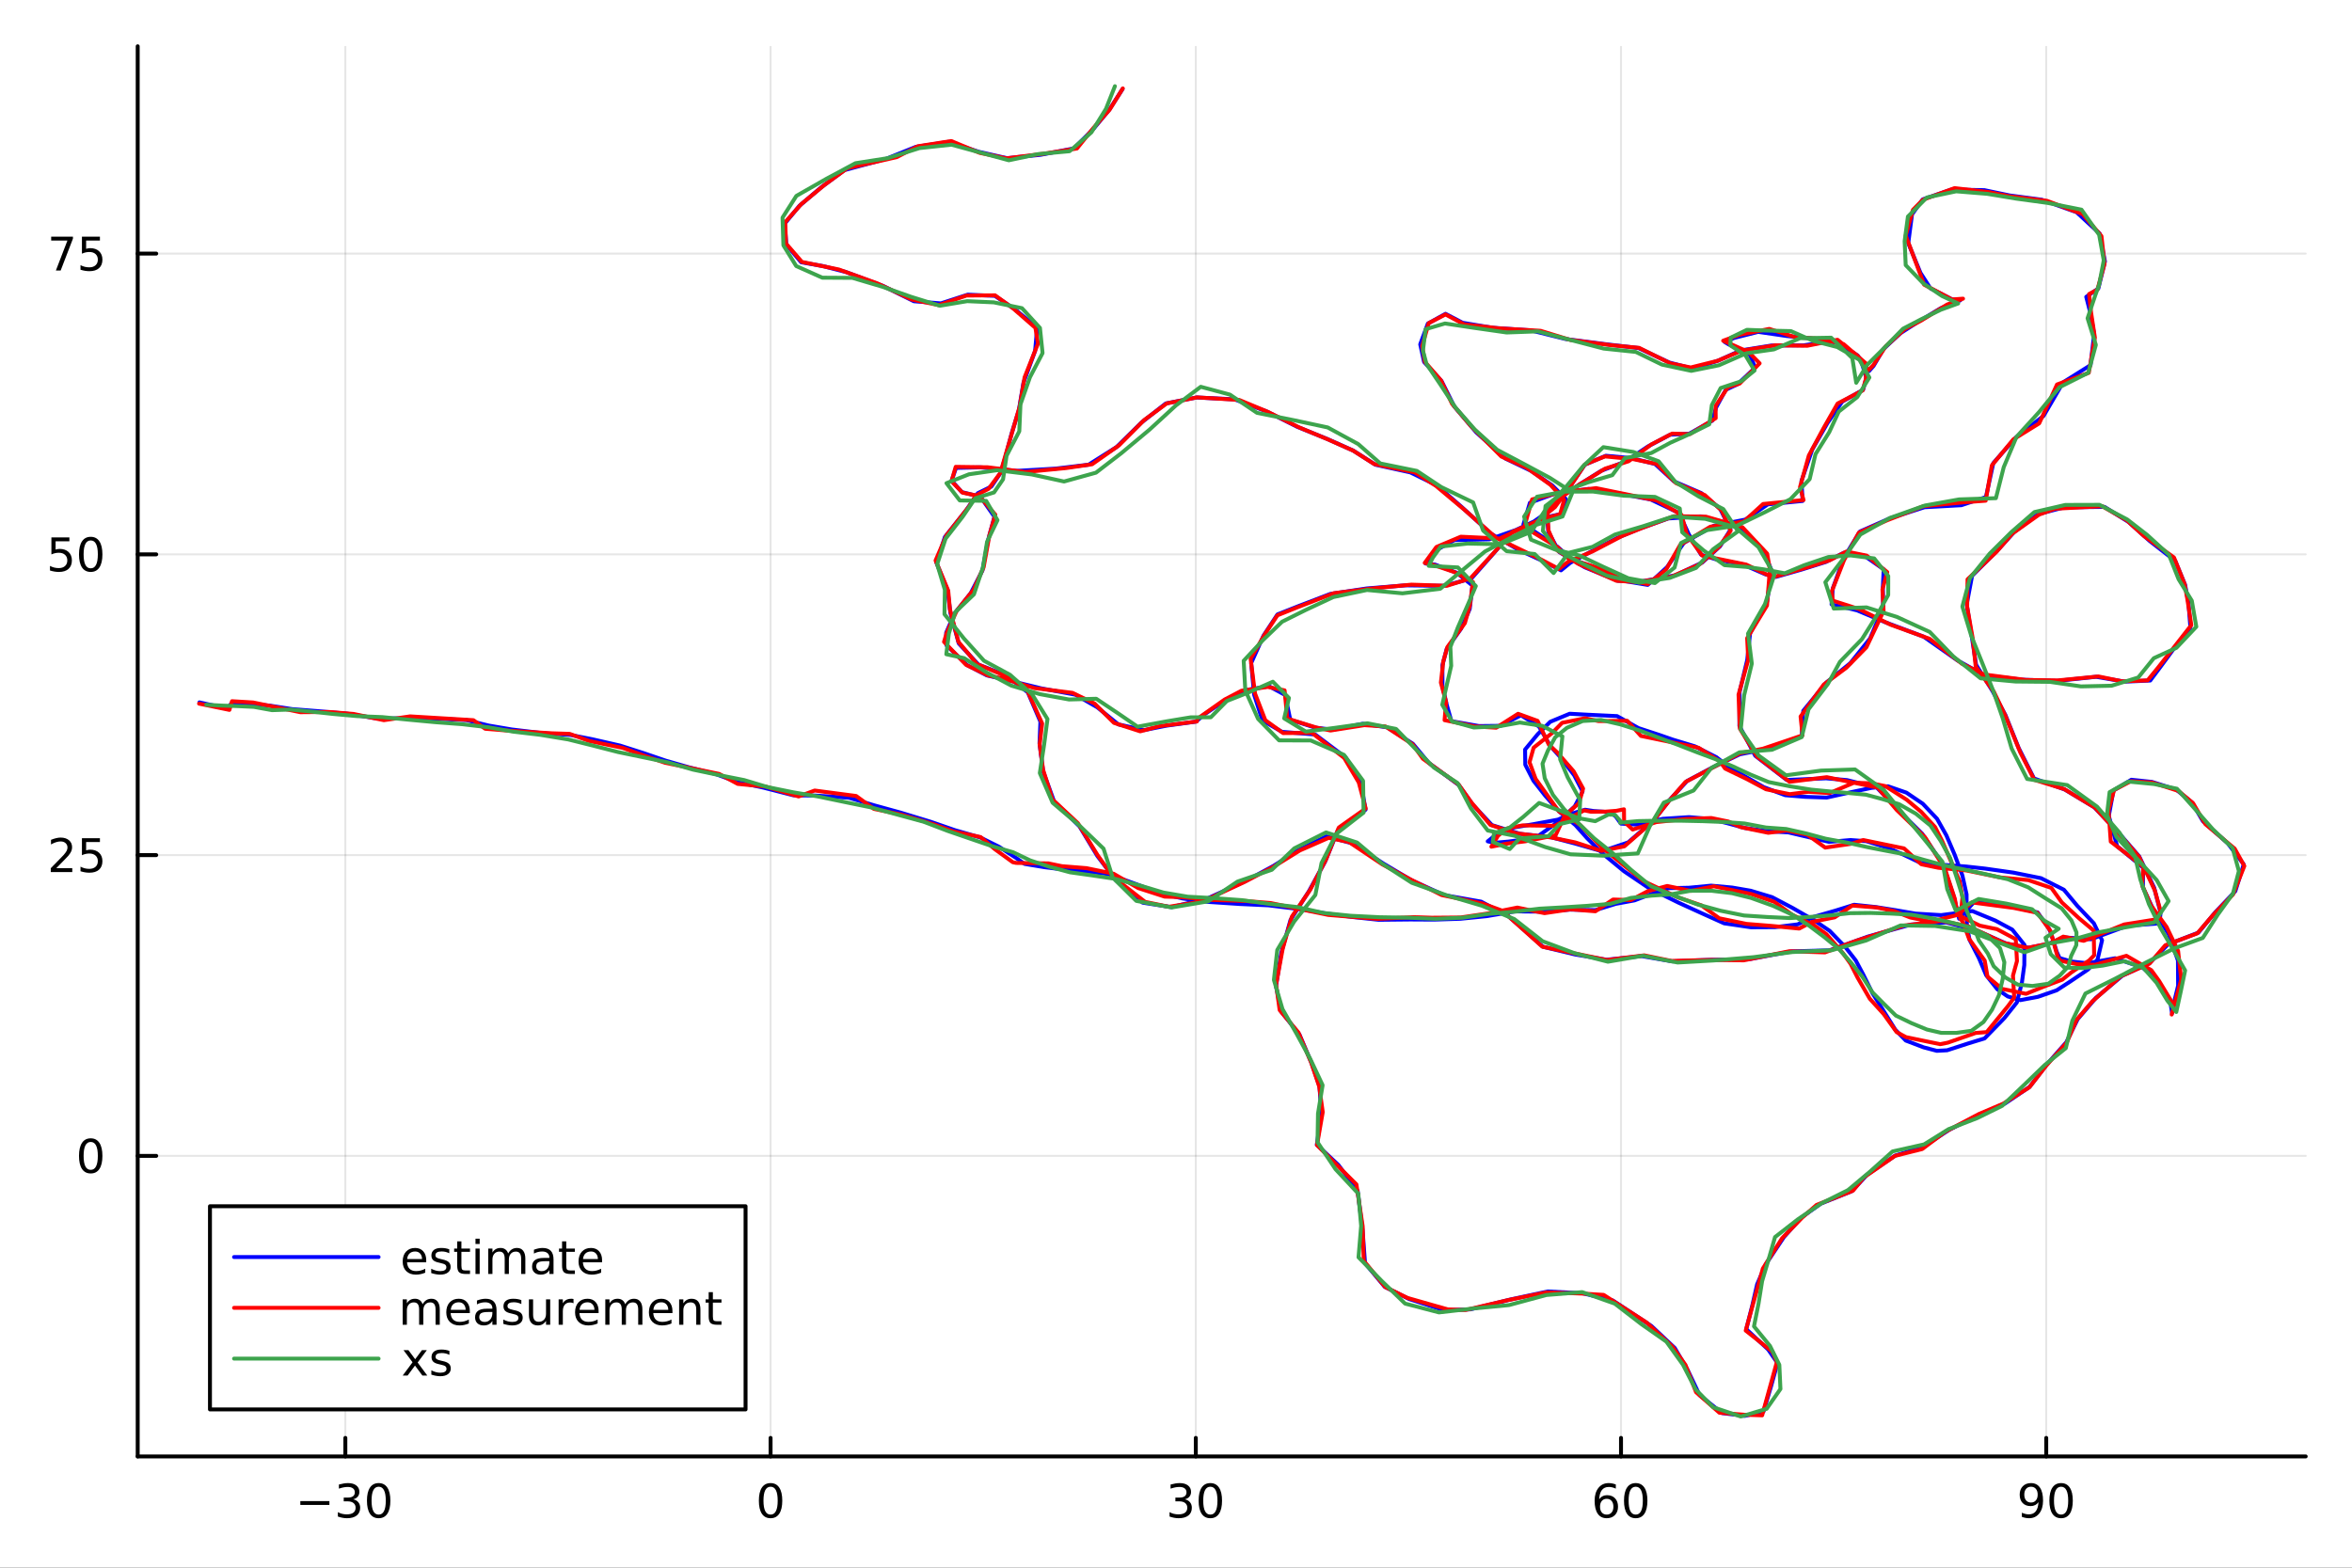 <?xml version="1.0" encoding="utf-8"?>
<svg xmlns="http://www.w3.org/2000/svg" xmlns:xlink="http://www.w3.org/1999/xlink" width="600" height="400" viewBox="0 0 2400 1600">
<rect x="0" y="0" width="2400" height="1600" fill="#333333" stroke="none"/>
<defs>
  <clipPath id="clip580">
    <rect x="0" y="0" width="2400" height="1600"/>
  </clipPath>
</defs>
<path clip-path="url(#clip580)" d="M0 1600 L2400 1600 L2400 0 L0 0  Z" fill="#ffffff" fill-rule="evenodd" fill-opacity="1"/>
<defs>
  <clipPath id="clip581">
    <rect x="480" y="0" width="1681" height="1600"/>
  </clipPath>
</defs>
<path clip-path="url(#clip580)" d="M140.51 1486.45 L2352.76 1486.45 L2352.76 47.244 L140.51 47.244  Z" fill="#ffffff" fill-rule="evenodd" fill-opacity="1"/>
<defs>
  <clipPath id="clip582">
    <rect x="140" y="47" width="2213" height="1440"/>
  </clipPath>
</defs>
<polyline clip-path="url(#clip582)" style="stroke:#000000; stroke-linecap:round; stroke-linejoin:round; stroke-width:2; stroke-opacity:0.1; fill:none" points="352.398,1486.45 352.398,47.244 "/>
<polyline clip-path="url(#clip582)" style="stroke:#000000; stroke-linecap:round; stroke-linejoin:round; stroke-width:2; stroke-opacity:0.1; fill:none" points="786.3,1486.45 786.3,47.244 "/>
<polyline clip-path="url(#clip582)" style="stroke:#000000; stroke-linecap:round; stroke-linejoin:round; stroke-width:2; stroke-opacity:0.1; fill:none" points="1220.2,1486.45 1220.2,47.244 "/>
<polyline clip-path="url(#clip582)" style="stroke:#000000; stroke-linecap:round; stroke-linejoin:round; stroke-width:2; stroke-opacity:0.1; fill:none" points="1654.1,1486.45 1654.1,47.244 "/>
<polyline clip-path="url(#clip582)" style="stroke:#000000; stroke-linecap:round; stroke-linejoin:round; stroke-width:2; stroke-opacity:0.1; fill:none" points="2088,1486.45 2088,47.244 "/>
<polyline clip-path="url(#clip582)" style="stroke:#000000; stroke-linecap:round; stroke-linejoin:round; stroke-width:2; stroke-opacity:0.1; fill:none" points="140.51,1179.7 2352.76,1179.7 "/>
<polyline clip-path="url(#clip582)" style="stroke:#000000; stroke-linecap:round; stroke-linejoin:round; stroke-width:2; stroke-opacity:0.1; fill:none" points="140.51,872.741 2352.76,872.741 "/>
<polyline clip-path="url(#clip582)" style="stroke:#000000; stroke-linecap:round; stroke-linejoin:round; stroke-width:2; stroke-opacity:0.1; fill:none" points="140.51,565.782 2352.76,565.782 "/>
<polyline clip-path="url(#clip582)" style="stroke:#000000; stroke-linecap:round; stroke-linejoin:round; stroke-width:2; stroke-opacity:0.1; fill:none" points="140.51,258.822 2352.76,258.822 "/>
<polyline clip-path="url(#clip580)" style="stroke:#000000; stroke-linecap:round; stroke-linejoin:round; stroke-width:4; stroke-opacity:1; fill:none" points="140.51,1486.45 2352.76,1486.45 "/>
<polyline clip-path="url(#clip580)" style="stroke:#000000; stroke-linecap:round; stroke-linejoin:round; stroke-width:4; stroke-opacity:1; fill:none" points="352.398,1486.45 352.398,1467.55 "/>
<polyline clip-path="url(#clip580)" style="stroke:#000000; stroke-linecap:round; stroke-linejoin:round; stroke-width:4; stroke-opacity:1; fill:none" points="786.3,1486.45 786.3,1467.55 "/>
<polyline clip-path="url(#clip580)" style="stroke:#000000; stroke-linecap:round; stroke-linejoin:round; stroke-width:4; stroke-opacity:1; fill:none" points="1220.2,1486.45 1220.2,1467.55 "/>
<polyline clip-path="url(#clip580)" style="stroke:#000000; stroke-linecap:round; stroke-linejoin:round; stroke-width:4; stroke-opacity:1; fill:none" points="1654.1,1486.45 1654.1,1467.55 "/>
<polyline clip-path="url(#clip580)" style="stroke:#000000; stroke-linecap:round; stroke-linejoin:round; stroke-width:4; stroke-opacity:1; fill:none" points="2088,1486.45 2088,1467.55 "/>
<path clip-path="url(#clip580)" d="M306.46 1532.02 L336.136 1532.02 L336.136 1535.95 L306.46 1535.95 L306.46 1532.02 Z" fill="#000000" fill-rule="nonzero" fill-opacity="1" /><path clip-path="url(#clip580)" d="M360.395 1530.21 Q363.752 1530.93 365.627 1533.2 Q367.525 1535.47 367.525 1538.8 Q367.525 1543.92 364.006 1546.72 Q360.488 1549.52 354.007 1549.52 Q351.831 1549.52 349.516 1549.08 Q347.224 1548.66 344.77 1547.81 L344.77 1543.29 Q346.715 1544.43 349.03 1545.01 Q351.345 1545.58 353.868 1545.58 Q358.266 1545.58 360.557 1543.85 Q362.872 1542.11 362.872 1538.8 Q362.872 1535.75 360.719 1534.03 Q358.59 1532.3 354.77 1532.3 L350.743 1532.3 L350.743 1528.45 L354.956 1528.45 Q358.405 1528.45 360.233 1527.09 Q362.062 1525.7 362.062 1523.11 Q362.062 1520.45 360.164 1519.03 Q358.289 1517.6 354.77 1517.6 Q352.849 1517.6 350.65 1518.01 Q348.451 1518.43 345.812 1519.31 L345.812 1515.14 Q348.474 1514.4 350.789 1514.03 Q353.127 1513.66 355.187 1513.66 Q360.511 1513.66 363.613 1516.09 Q366.715 1518.5 366.715 1522.62 Q366.715 1525.49 365.071 1527.48 Q363.428 1529.45 360.395 1530.21 Z" fill="#000000" fill-rule="nonzero" fill-opacity="1" /><path clip-path="url(#clip580)" d="M386.391 1517.37 Q382.78 1517.37 380.951 1520.93 Q379.145 1524.47 379.145 1531.6 Q379.145 1538.71 380.951 1542.27 Q382.78 1545.82 386.391 1545.82 Q390.025 1545.82 391.83 1542.27 Q393.659 1538.71 393.659 1531.6 Q393.659 1524.47 391.83 1520.93 Q390.025 1517.37 386.391 1517.37 M386.391 1513.66 Q392.201 1513.66 395.256 1518.27 Q398.335 1522.85 398.335 1531.6 Q398.335 1540.33 395.256 1544.94 Q392.201 1549.52 386.391 1549.52 Q380.58 1549.52 377.502 1544.94 Q374.446 1540.33 374.446 1531.6 Q374.446 1522.85 377.502 1518.27 Q380.58 1513.66 386.391 1513.66 Z" fill="#000000" fill-rule="nonzero" fill-opacity="1" /><path clip-path="url(#clip580)" d="M786.3 1517.37 Q782.688 1517.37 780.86 1520.93 Q779.054 1524.47 779.054 1531.6 Q779.054 1538.71 780.86 1542.27 Q782.688 1545.82 786.3 1545.82 Q789.934 1545.82 791.739 1542.27 Q793.568 1538.71 793.568 1531.6 Q793.568 1524.47 791.739 1520.93 Q789.934 1517.37 786.3 1517.37 M786.3 1513.66 Q792.11 1513.66 795.165 1518.27 Q798.244 1522.85 798.244 1531.6 Q798.244 1540.33 795.165 1544.94 Q792.11 1549.52 786.3 1549.52 Q780.489 1549.52 777.411 1544.94 Q774.355 1540.33 774.355 1531.6 Q774.355 1522.85 777.411 1518.27 Q780.489 1513.66 786.3 1513.66 Z" fill="#000000" fill-rule="nonzero" fill-opacity="1" /><path clip-path="url(#clip580)" d="M1209.04 1530.21 Q1212.4 1530.93 1214.28 1533.2 Q1216.17 1535.47 1216.17 1538.8 Q1216.17 1543.92 1212.66 1546.72 Q1209.14 1549.52 1202.66 1549.52 Q1200.48 1549.52 1198.16 1549.08 Q1195.87 1548.66 1193.42 1547.81 L1193.42 1543.29 Q1195.36 1544.43 1197.68 1545.01 Q1199.99 1545.58 1202.52 1545.58 Q1206.91 1545.58 1209.21 1543.85 Q1211.52 1542.11 1211.52 1538.8 Q1211.52 1535.75 1209.37 1534.03 Q1207.24 1532.3 1203.42 1532.3 L1199.39 1532.3 L1199.39 1528.45 L1203.6 1528.45 Q1207.05 1528.45 1208.88 1527.09 Q1210.71 1525.7 1210.71 1523.11 Q1210.71 1520.45 1208.81 1519.03 Q1206.94 1517.6 1203.42 1517.6 Q1201.5 1517.6 1199.3 1518.01 Q1197.1 1518.43 1194.46 1519.31 L1194.46 1515.14 Q1197.12 1514.4 1199.44 1514.03 Q1201.78 1513.66 1203.84 1513.66 Q1209.16 1513.66 1212.26 1516.09 Q1215.36 1518.5 1215.36 1522.62 Q1215.36 1525.49 1213.72 1527.48 Q1212.08 1529.45 1209.04 1530.21 Z" fill="#000000" fill-rule="nonzero" fill-opacity="1" /><path clip-path="url(#clip580)" d="M1235.04 1517.37 Q1231.43 1517.37 1229.6 1520.93 Q1227.79 1524.47 1227.79 1531.6 Q1227.79 1538.71 1229.6 1542.27 Q1231.43 1545.82 1235.04 1545.82 Q1238.67 1545.82 1240.48 1542.27 Q1242.31 1538.71 1242.31 1531.6 Q1242.31 1524.47 1240.48 1520.93 Q1238.67 1517.37 1235.04 1517.37 M1235.04 1513.66 Q1240.85 1513.66 1243.9 1518.27 Q1246.98 1522.85 1246.98 1531.6 Q1246.98 1540.33 1243.9 1544.94 Q1240.85 1549.52 1235.04 1549.52 Q1229.23 1549.52 1226.15 1544.94 Q1223.09 1540.33 1223.09 1531.6 Q1223.09 1522.85 1226.15 1518.27 Q1229.23 1513.66 1235.04 1513.66 Z" fill="#000000" fill-rule="nonzero" fill-opacity="1" /><path clip-path="url(#clip580)" d="M1639.51 1529.7 Q1636.36 1529.7 1634.51 1531.86 Q1632.68 1534.01 1632.68 1537.76 Q1632.68 1541.49 1634.51 1543.66 Q1636.36 1545.82 1639.51 1545.82 Q1642.66 1545.82 1644.49 1543.66 Q1646.34 1541.49 1646.34 1537.76 Q1646.34 1534.01 1644.49 1531.86 Q1642.66 1529.7 1639.51 1529.7 M1648.79 1515.05 L1648.79 1519.31 Q1647.03 1518.48 1645.23 1518.04 Q1643.44 1517.6 1641.68 1517.6 Q1637.05 1517.6 1634.6 1520.72 Q1632.17 1523.85 1631.82 1530.17 Q1633.19 1528.15 1635.25 1527.09 Q1637.31 1526 1639.79 1526 Q1644.99 1526 1648 1529.17 Q1651.04 1532.32 1651.04 1537.76 Q1651.04 1543.08 1647.89 1546.3 Q1644.74 1549.52 1639.51 1549.52 Q1633.51 1549.52 1630.34 1544.94 Q1627.17 1540.33 1627.17 1531.6 Q1627.17 1523.41 1631.06 1518.55 Q1634.95 1513.66 1641.5 1513.66 Q1643.26 1513.66 1645.04 1514.01 Q1646.85 1514.36 1648.79 1515.05 Z" fill="#000000" fill-rule="nonzero" fill-opacity="1" /><path clip-path="url(#clip580)" d="M1669.09 1517.37 Q1665.48 1517.37 1663.65 1520.93 Q1661.85 1524.47 1661.85 1531.6 Q1661.85 1538.71 1663.65 1542.27 Q1665.48 1545.82 1669.09 1545.82 Q1672.73 1545.82 1674.53 1542.27 Q1676.36 1538.71 1676.36 1531.6 Q1676.36 1524.47 1674.53 1520.93 Q1672.73 1517.37 1669.09 1517.37 M1669.09 1513.66 Q1674.9 1513.66 1677.96 1518.27 Q1681.04 1522.85 1681.04 1531.6 Q1681.04 1540.33 1677.96 1544.94 Q1674.9 1549.52 1669.09 1549.52 Q1663.28 1549.52 1660.2 1544.94 Q1657.15 1540.33 1657.15 1531.6 Q1657.15 1522.85 1660.2 1518.27 Q1663.28 1513.66 1669.09 1513.66 Z" fill="#000000" fill-rule="nonzero" fill-opacity="1" /><path clip-path="url(#clip580)" d="M2063.13 1548.13 L2063.13 1543.87 Q2064.89 1544.7 2066.7 1545.14 Q2068.5 1545.58 2070.24 1545.58 Q2074.87 1545.58 2077.3 1542.48 Q2079.75 1539.36 2080.1 1533.01 Q2078.76 1535.01 2076.7 1536.07 Q2074.64 1537.13 2072.14 1537.13 Q2066.95 1537.13 2063.92 1534.01 Q2060.91 1530.86 2060.91 1525.42 Q2060.91 1520.1 2064.06 1516.88 Q2067.21 1513.66 2072.44 1513.66 Q2078.43 1513.66 2081.58 1518.27 Q2084.75 1522.85 2084.75 1531.6 Q2084.75 1539.77 2080.86 1544.66 Q2077 1549.52 2070.45 1549.52 Q2068.69 1549.52 2066.88 1549.17 Q2065.08 1548.82 2063.13 1548.13 M2072.44 1533.48 Q2075.59 1533.48 2077.41 1531.32 Q2079.27 1529.17 2079.27 1525.42 Q2079.27 1521.7 2077.41 1519.54 Q2075.59 1517.37 2072.44 1517.37 Q2069.29 1517.37 2067.44 1519.54 Q2065.61 1521.7 2065.61 1525.42 Q2065.61 1529.17 2067.44 1531.32 Q2069.29 1533.48 2072.44 1533.48 Z" fill="#000000" fill-rule="nonzero" fill-opacity="1" /><path clip-path="url(#clip580)" d="M2103.16 1517.37 Q2099.54 1517.37 2097.72 1520.93 Q2095.91 1524.47 2095.91 1531.6 Q2095.91 1538.71 2097.72 1542.27 Q2099.54 1545.82 2103.16 1545.82 Q2106.79 1545.82 2108.59 1542.27 Q2110.42 1538.71 2110.42 1531.6 Q2110.42 1524.47 2108.59 1520.93 Q2106.79 1517.37 2103.16 1517.37 M2103.16 1513.66 Q2108.97 1513.66 2112.02 1518.27 Q2115.1 1522.85 2115.1 1531.6 Q2115.1 1540.33 2112.02 1544.94 Q2108.97 1549.52 2103.16 1549.52 Q2097.35 1549.52 2094.27 1544.94 Q2091.21 1540.33 2091.21 1531.6 Q2091.21 1522.85 2094.27 1518.27 Q2097.35 1513.66 2103.16 1513.66 Z" fill="#000000" fill-rule="nonzero" fill-opacity="1" /><polyline clip-path="url(#clip580)" style="stroke:#000000; stroke-linecap:round; stroke-linejoin:round; stroke-width:4; stroke-opacity:1; fill:none" points="140.51,1486.45 140.51,47.244 "/>
<polyline clip-path="url(#clip580)" style="stroke:#000000; stroke-linecap:round; stroke-linejoin:round; stroke-width:4; stroke-opacity:1; fill:none" points="140.51,1179.7 159.408,1179.7 "/>
<polyline clip-path="url(#clip580)" style="stroke:#000000; stroke-linecap:round; stroke-linejoin:round; stroke-width:4; stroke-opacity:1; fill:none" points="140.51,872.741 159.408,872.741 "/>
<polyline clip-path="url(#clip580)" style="stroke:#000000; stroke-linecap:round; stroke-linejoin:round; stroke-width:4; stroke-opacity:1; fill:none" points="140.51,565.782 159.408,565.782 "/>
<polyline clip-path="url(#clip580)" style="stroke:#000000; stroke-linecap:round; stroke-linejoin:round; stroke-width:4; stroke-opacity:1; fill:none" points="140.51,258.822 159.408,258.822 "/>
<path clip-path="url(#clip580)" d="M92.566 1165.5 Q88.955 1165.5 87.126 1169.06 Q85.321 1172.61 85.321 1179.74 Q85.321 1186.84 87.126 1190.41 Q88.955 1193.95 92.566 1193.95 Q96.2 1193.95 98.006 1190.41 Q99.835 1186.84 99.835 1179.74 Q99.835 1172.61 98.006 1169.06 Q96.2 1165.5 92.566 1165.5 M92.566 1161.8 Q98.376 1161.8 101.432 1166.4 Q104.51 1170.99 104.51 1179.74 Q104.51 1188.46 101.432 1193.07 Q98.376 1197.65 92.566 1197.65 Q86.756 1197.65 83.677 1193.07 Q80.622 1188.46 80.622 1179.74 Q80.622 1170.99 83.677 1166.4 Q86.756 1161.8 92.566 1161.8 Z" fill="#000000" fill-rule="nonzero" fill-opacity="1" /><path clip-path="url(#clip580)" d="M57.427 886.086 L73.747 886.086 L73.747 890.021 L51.802 890.021 L51.802 886.086 Q54.464 883.332 59.048 878.702 Q63.654 874.049 64.835 872.707 Q67.08 870.183 67.96 868.447 Q68.862 866.688 68.862 864.998 Q68.862 862.244 66.918 860.508 Q64.997 858.771 61.895 858.771 Q59.696 858.771 57.242 859.535 Q54.812 860.299 52.034 861.85 L52.034 857.128 Q54.858 855.994 57.312 855.415 Q59.765 854.836 61.802 854.836 Q67.173 854.836 70.367 857.521 Q73.561 860.207 73.561 864.697 Q73.561 866.827 72.751 868.748 Q71.964 870.646 69.858 873.239 Q69.279 873.91 66.177 877.128 Q63.075 880.322 57.427 886.086 Z" fill="#000000" fill-rule="nonzero" fill-opacity="1" /><path clip-path="url(#clip580)" d="M83.608 855.461 L101.964 855.461 L101.964 859.396 L87.89 859.396 L87.89 867.869 Q88.909 867.521 89.927 867.359 Q90.946 867.174 91.964 867.174 Q97.751 867.174 101.131 870.346 Q104.51 873.517 104.51 878.933 Q104.51 884.512 101.038 887.614 Q97.566 890.693 91.246 890.693 Q89.071 890.693 86.802 890.322 Q84.557 889.952 82.149 889.211 L82.149 884.512 Q84.233 885.646 86.455 886.202 Q88.677 886.757 91.154 886.757 Q95.159 886.757 97.496 884.651 Q99.835 882.545 99.835 878.933 Q99.835 875.322 97.496 873.216 Q95.159 871.109 91.154 871.109 Q89.279 871.109 87.404 871.526 Q85.552 871.943 83.608 872.822 L83.608 855.461 Z" fill="#000000" fill-rule="nonzero" fill-opacity="1" /><path clip-path="url(#clip580)" d="M52.45 548.502 L70.807 548.502 L70.807 552.437 L56.733 552.437 L56.733 560.909 Q57.751 560.562 58.77 560.4 Q59.788 560.215 60.807 560.215 Q66.594 560.215 69.974 563.386 Q73.353 566.557 73.353 571.974 Q73.353 577.553 69.881 580.654 Q66.409 583.733 60.089 583.733 Q57.913 583.733 55.645 583.363 Q53.4 582.992 50.992 582.252 L50.992 577.553 Q53.075 578.687 55.298 579.242 Q57.52 579.798 59.997 579.798 Q64.001 579.798 66.339 577.691 Q68.677 575.585 68.677 571.974 Q68.677 568.363 66.339 566.256 Q64.001 564.15 59.997 564.15 Q58.122 564.15 56.247 564.567 Q54.395 564.983 52.45 565.863 L52.45 548.502 Z" fill="#000000" fill-rule="nonzero" fill-opacity="1" /><path clip-path="url(#clip580)" d="M92.566 551.58 Q88.955 551.58 87.126 555.145 Q85.321 558.687 85.321 565.817 Q85.321 572.923 87.126 576.488 Q88.955 580.029 92.566 580.029 Q96.2 580.029 98.006 576.488 Q99.835 572.923 99.835 565.817 Q99.835 558.687 98.006 555.145 Q96.2 551.58 92.566 551.58 M92.566 547.877 Q98.376 547.877 101.432 552.483 Q104.51 557.067 104.51 565.817 Q104.51 574.543 101.432 579.15 Q98.376 583.733 92.566 583.733 Q86.756 583.733 83.677 579.15 Q80.622 574.543 80.622 565.817 Q80.622 557.067 83.677 552.483 Q86.756 547.877 92.566 547.877 Z" fill="#000000" fill-rule="nonzero" fill-opacity="1" /><path clip-path="url(#clip580)" d="M52.219 241.542 L74.441 241.542 L74.441 243.533 L61.895 276.102 L57.011 276.102 L68.816 245.477 L52.219 245.477 L52.219 241.542 Z" fill="#000000" fill-rule="nonzero" fill-opacity="1" /><path clip-path="url(#clip580)" d="M83.608 241.542 L101.964 241.542 L101.964 245.477 L87.89 245.477 L87.89 253.95 Q88.909 253.602 89.927 253.44 Q90.946 253.255 91.964 253.255 Q97.751 253.255 101.131 256.426 Q104.51 259.598 104.51 265.014 Q104.51 270.593 101.038 273.695 Q97.566 276.774 91.246 276.774 Q89.071 276.774 86.802 276.403 Q84.557 276.033 82.149 275.292 L82.149 270.593 Q84.233 271.727 86.455 272.283 Q88.677 272.838 91.154 272.838 Q95.159 272.838 97.496 270.732 Q99.835 268.625 99.835 265.014 Q99.835 261.403 97.496 259.297 Q95.159 257.19 91.154 257.19 Q89.279 257.19 87.404 257.607 Q85.552 258.024 83.608 258.903 L83.608 241.542 Z" fill="#000000" fill-rule="nonzero" fill-opacity="1" /><polyline clip-path="url(#clip582)" style="stroke:#0000ff; stroke-linecap:round; stroke-linejoin:round; stroke-width:4; stroke-opacity:1; fill:none" points="203.477,716.859 232.088,723.136 235.533,718.643 244.848,718.148 251.702,718.094 275.047,720.159 298.207,723.753 326.127,725.934 354.3,728.406 385.008,733.329 414.424,733.151 439.84,733.264 475.893,734.912 498.714,740.528 522.229,744.518 555.975,748.529 581.923,750.046 604.129,754.428 632.707,760.948 656.324,768.495 679.4,776.361 702.842,783.096 730.143,789.983 753.093,798.342 778.783,803.822 809.681,811.705 831.978,811.949 866.318,814.186 892.166,821.966 918.798,829.302 949.757,838.723 974.424,847.291 1000.35,854.744 1019.51,864.279 1037.57,876.113 1045.48,881.7 1065.97,885.089 1083.26,887.19 1104.93,888.876 1130.84,892.068 1157.55,901.698 1184.72,911.877 1206.94,917.016 1232.83,920.505 1265.14,922.639 1294.37,923.988 1326.71,927.933 1355.14,932.63 1381.42,936.033 1406.83,938.76 1439.01,938.433 1463.2,938.578 1490.15,937.714 1517.08,935.016 1545.77,930.196 1574.1,930.435 1601.77,928.377 1627.97,928.869 1648.69,922.485 1667.96,918.919 1685.11,912.386 1702.91,906.476 1723.61,906.021 1746.05,903.898 1767.54,905.841 1786.39,909.075 1808.24,915.654 1829.01,926.569 1850.92,939.164 1867.04,950.061 1882.99,966.561 1893.65,980.257 1901.26,994.583 1910.58,1013.44 1921.82,1031.37 1933.95,1050.86 1944.68,1062.01 1962.83,1068.92 1976.35,1072.49 1986.86,1071.93 2008.52,1064.89 2025.05,1059.84 2045.26,1039.08 2058.04,1023.08 2063.19,1002.67 2065.61,984.923 2065.76,964.298 2053.35,948.78 2036.11,939.543 2012.56,929.813 1980.75,933.974 1954.62,932.44 1933.51,928.813 1914.31,925.779 1892.01,923.405 1872.73,929.438 1850.68,935.787 1834.33,943.417 1811.31,946.279 1786.76,946.415 1759.33,942.357 1736.03,931.874 1713.02,921.382 1682.68,906.467 1657.19,889.224 1634.71,870.643 1619.49,855.442 1607.61,842.142 1591.11,828.335 1576.82,812.179 1564.72,796.778 1556.4,780.449 1556.2,765.013 1569.18,749.261 1581.85,736.683 1601.71,728.441 1620.2,729.448 1650.13,730.867 1671.93,743.104 1693.52,750.198 1707.07,754.9 1729.35,761.647 1751.49,772.869 1763.42,782.212 1781.3,792.714 1799.84,803.428 1821.67,811.591 1842.08,813.266 1863.94,814.013 1888.66,808.548 1909.67,804.101 1926.45,802.461 1945.31,808.962 1961.97,820.243 1976.54,835.616 1986.08,852.538 1994.57,872.38 2002.43,893.462 2006.71,912.837 2006.78,933.813 2007.11,945.071 2009.71,959.144 2019.32,977.876 2026.7,995.308 2038.11,1009.7 2048.66,1016.95 2061.49,1020.76 2079.48,1017.38 2098.59,1010.75 2112.65,1001.64 2130.52,989.584 2140.31,979.503 2144.96,959.696 2136.57,942.287 2119.73,924.541 2106.02,908.065 2082.71,896.289 2054.53,890.607 2025.44,886.479 2006.36,884.382 1980.6,882.453 1959.56,880.543 1940.78,871.559 1925.71,865.107 1904.37,858.501 1888.34,857.348 1866.38,859.21 1846.06,854.517 1824.9,849.542 1804.88,848.498 1780.38,844.999 1762.39,840.132 1745.13,835.835 1723.48,833.967 1696.75,835.696 1670.8,841.643 1654.02,840.586 1648.58,833.168 1644.33,829.871 1636.91,828.479 1626.13,827.734 1617.44,826.409 1603.93,830.311 1589.71,836.527 1564.75,841.166 1543.43,844.766 1528.61,850.255 1518.1,858.681 1524.7,860.175 1539.02,858.944 1566.83,855.208 1589.84,838.833 1606.88,823.002 1614.86,807.767 1606.38,791.324 1592.11,772.672 1582.1,761.573 1570.43,741.533 1552.01,730.016 1531.14,740.8 1509.14,741.029 1481.02,736.018 1476.24,719.204 1471.91,700.371 1471.85,678.986 1476.18,662.426 1490.91,641.621 1499.71,621.545 1502.53,597.607 1486.34,584.531 1464.35,576.231 1454.71,575.142 1464.06,562.344 1484.08,551.221 1519.69,550.435 1558.69,536.785 1584,519.158 1602.84,495.365 1617.13,474.264 1638.57,465.149 1665.11,467.624 1688.83,473.562 1708,491.205 1735.91,503.206 1755.14,519.124 1765.85,540.507 1755.1,557.644 1736.98,574.135 1709.65,587.131 1676.17,593.205 1650.83,592.711 1617.06,578.961 1591.04,563.409 1579.89,542.474 1578.3,519.979 1596.79,504.626 1611.14,494.796 1634.09,480.43 1658.61,471.058 1681.43,455.73 1704.28,443.648 1723.55,442.738 1747.22,429.371 1751.21,415.758 1760.97,397.845 1773.09,392.106 1791.03,375.196 1785.46,361.98 1763.52,351.229 1759.87,349.022 1769.63,344.852 1794.07,338.715 1823.14,342.93 1848.41,345.448 1875.86,350.027 1898.93,367.793 1904.45,385.63 1901.1,397.857 1879.74,409.969 1864.84,431.645 1849.27,458.729 1838.23,490.868 1839.39,511.296 1803.97,514.734 1780.95,530.296 1748.74,536.644 1718.25,554.021 1701.15,578.756 1681.34,596.951 1653.05,592.247 1631.03,580.517 1603.13,570.354 1589.16,557.946 1563.59,540.992 1554.52,535.231 1561.12,513.128 1586.16,504.003 1620.82,498.998 1649.08,503.089 1684.36,509.773 1713.28,523.528 1723.18,545.108 1735.86,566.167 1751.39,570.963 1777.95,575.922 1801.63,586.23 1812.05,588.819 1838.55,581.252 1863.13,573.535 1881.54,564.123 1902.1,566.988 1922.15,581.062 1921.3,598.732 1921.61,619.947 1908.23,651.62 1888.08,676.853 1863.57,696.647 1840.06,725.483 1838.53,751.228 1803.56,764.298 1775.41,769.845 1747.33,783.295 1721.55,797.093 1704.1,815.983 1687.56,837.256 1661.35,859.769 1634.6,868.812 1607.33,860.959 1583.02,854.559 1551.07,851.013 1522.39,842.118 1502.68,821.043 1488.61,801.267 1457.98,778.633 1441.68,759.061 1415.4,742.305 1390.51,738.688 1360.02,744.768 1341.85,742.592 1316.59,734.513 1311.35,709.284 1294.84,700.335 1271.03,704.342 1252.45,713.222 1228.35,729.5 1220.5,736.488 1190.25,740.636 1167.62,745.126 1141.14,739.319 1119.72,721.91 1097.37,709.012 1062.52,702.557 1029.59,694.495 1006.85,689.284 986.837,678.766 965.823,658.675 965.485,645.791 974.003,626.166 990.518,605.421 1002.46,582.356 1008.07,551.837 1014.74,527.37 1000.4,506.948 981.454,502.231 971.076,490.511 975.503,477.541 1000.47,476.998 1037.45,480.605 1077.35,478.249 1110.83,474.265 1139.36,456.25 1164.72,431.304 1189.58,411.777 1221.02,405.665 1259.7,407.571 1292.63,419.984 1323.61,435.573 1353.84,447.796 1380.75,459.817 1403.54,474.306 1439.04,482.109 1465.91,495.209 1491.24,517.174 1521.28,544.604 1548.96,560.881 1573.78,572.334 1592.88,582.097 1602.31,574.396 1623.09,563.21 1650.43,548.88 1672.43,539.827 1702.37,529.135 1735.33,527.022 1771.53,535.989 1799.16,561.23 1807.78,582.389 1803.17,613.697 1785.78,646.4 1782.92,673.38 1775.1,706.209 1774.91,740.952 1791.07,771.342 1823.2,796.042 1863.27,794.353 1884.74,796.167 1915.15,803.83 1935.94,825.601 1961.42,850.888 1982.71,882.505 1993.76,915.404 1999.09,937.703 2014.42,920.466 2050.83,925.016 2079.19,931.213 2090.46,947.221 2092.11,950.587 2093.69,955.218 2098.64,971.294 2101.59,977.799 2113.99,981.397 2130.14,983.102 2158.43,977.987 2186.24,987.506 2200.75,999.199 2214.29,1020.54 2216.41,1034.13 2218.43,1022.97 2222.56,1005.98 2222.39,980.307 2212.83,953.281 2197.55,928.825 2186.63,905.793 2186.85,885.495 2160.37,863.644 2151.84,832.702 2156.59,806.792 2174.84,795.81 2195.84,798.017 2220.38,805.699 2236.64,818.945 2247.91,838.178 2273.26,860.716 2289.51,882.205 2280.94,909.545 2260.58,930.982 2243.28,951.853 2212.35,963.793 2193.24,983.095 2165.78,995.707 2138.58,1018.54 2120.05,1040.2 2108.49,1063.71 2088.66,1086.28 2071.07,1109.24 2046.18,1126.12 2020.03,1137.41 1988.93,1153.12 1962.64,1170.33 1933.63,1179.49 1905.35,1198.85 1889.65,1215.7 1857.95,1228.47 1837.98,1242.7 1820.35,1262.54 1801.94,1290.13 1792.99,1310.78 1788.2,1331.77 1781.9,1356.59 1804.25,1377.32 1813.79,1391.12 1807.19,1414.92 1799.5,1440.57 1780.34,1445.07 1757.24,1442.2 1734.31,1423.95 1722.13,1398.34 1708.92,1375.75 1685.07,1353.29 1645.63,1327.23 1614.74,1319.91 1579.4,1318.1 1542.08,1326.09 1500.34,1336.34 1473.61,1337.26 1437.83,1325.8 1413.02,1313.36 1392.88,1289.24 1390.43,1255.87 1385.36,1215.39 1365.67,1188.93 1343.72,1168.43 1348.22,1136.49 1346.44,1108.64 1338,1084.2 1325.96,1055.83 1307.17,1032.24 1302.07,1006.38 1307.34,972.653 1316.85,938.922 1335.45,909.912 1352.12,879.483 1365.31,847.134 1393.43,826.39 1388.53,798.237 1373.04,772.96 1341.99,749.62 1308.11,746.912 1288.12,735.238 1279.72,708.999 1276.71,676.766 1289.31,648.725 1303.52,627.121 1324.89,618.639 1357.41,606.183 1394.5,600.593 1434.21,597.42 1473.49,597.912 1501.34,590.53 1524.73,564.035 1543.14,542.644 1571.79,529.179 1594.4,524.269 1597.89,509.444 1584.11,495.554 1562.4,480.59 1536.11,467.974 1506.42,441.322 1483.92,414.753 1471.03,388.99 1453.14,369.423 1449.2,351.4 1457,330.265 1475.02,320.285 1492.49,329.442 1523.22,334.554 1561.92,337.159 1597.62,346.017 1638.98,351.373 1672,355.235 1703.45,370.039 1727.98,376.344 1753.26,368.081 1776.13,357.685 1807.59,352.635 1840.54,352.433 1871.71,347.759 1895.46,362.743 1907.11,378.793 1911.8,373.484 1921.92,356.221 1939.22,340.101 1956.57,328.905 1980.29,314.621 2000.23,306.553 1991.77,305.514 1969.8,294.262 1959.66,278.48 1947.2,248.124 1951.05,218.785 1961.98,203.493 1991.08,193.505 2024.81,194.058 2050.68,199.481 2083.44,203.85 2118.93,216.556 2142.51,238.401 2147.9,266.851 2141.15,294.429 2128.82,302.994 2133.04,319.506 2136.88,341.102 2133.19,372.71 2105.25,390.19 2085.29,424.431 2056.95,446.604 2033.99,472.634 2026.46,507.303 2001.4,515.63 1963.79,517.689 1928.43,529.023 1897.81,542.509 1881.46,569.419 1870.22,600.453 1868.94,616.817 1894.99,622.949 1924.01,635.165 1962.88,649.766 1997.04,673.792 2024.9,689.237 2063.5,693.719 2098.59,694.977 2138.86,690.752 2168,695.684 2194.13,694.552 2204.83,680.217 2219.01,660.945 2235.11,640.57 2233.15,615.187 2229.7,596.897 2219.65,572.459 2193.44,552.013 2172.08,532.799 2147.47,517.328 2106.3,517.824 2079.74,524.707 2055.39,542.891 2037.68,562.331 2012.36,587.626 2006.85,616.754 2011.81,648.489 2016.44,678.511 2033.05,705.094 2046.38,729.866 2059.82,763.284 2075.51,794.48 2107,805.834 2137.01,823.891 2163.07,851.237 2182.95,874.179 2198.14,905.985 2204.65,931.482 2203.49,942.417 2170.69,944.923 2133.59,958.621 2105.83,956.686 2089.96,963.394 2070.18,967.243 2047.66,963.203 2016.22,949.268 1985.97,941.468 1949.99,943.605 1906.03,955.872 1866.9,969.925 1828.09,970.987 1784.06,979.16 1745.65,979.567 1706.34,981.194 1675.09,975.803 1639.25,979.519 1607.17,974.139 1574.44,966.245 1539.36,935.207 1511.42,920.235 1473.68,913.565 1440.5,898.487 1411.74,881.427 1380.11,860.823 1353.37,853.581 1325.33,867.399 1299.57,883.707 1271.13,899.142 1232.43,916.836 1195.34,925.822 1165.97,921.269 1138.39,898.089 1119.78,873.67 1101.53,843.397 1075.54,817.771 1064.41,787.187 1060.72,758.735 1061.64,736.586 1048.83,706.658 1026.42,689.186 998.38,678.268 978.312,656.655 969.853,625.794 966.84,602.216 955.58,574.36 964.191,548.015 985.954,520.686 997.718,503.378 1011.6,496.579 1021.06,482.538 1025.82,466.713 1032.24,442.525 1039.68,418.414 1044.31,390.854 1056.23,358.124 1058.33,334.343 1035.43,315.534 1015.14,301.934 987.516,300.742 960.099,309.625 932.513,307.446 901.49,292.029 863.115,277.6 839.536,271.54 817.538,267.701 802.389,249.743 800.707,228.262 815.686,210.121 837.831,191.29 861.586,173.67 903.888,162.232 934.478,149.888 967.907,144.791 998.915,154.973 1027.45,161.453 1061.79,158.006 1095.78,151.466 1116.28,130.968 1132.07,111.79 1145.47,90.875 "/>
<polyline clip-path="url(#clip582)" style="stroke:#ff0000; stroke-linecap:round; stroke-linejoin:round; stroke-width:4; stroke-opacity:1; fill:none" points="203.121,718.144 234.087,724.529 236.748,715.652 258.284,716.953 261.727,717.653 289.251,723.338 306.448,726.886 335.75,726.641 360.729,728.655 391.709,735.039 418.467,731.135 440.003,732.424 483.089,735.027 495.094,743.794 520.086,745.795 563.187,748.398 581.295,748.988 601.096,756.219 635.562,763.316 655.377,770.548 678.648,778.492 702.788,783.465 733.826,789.862 752.788,800.066 781.266,802.791 814.923,812.884 831.324,806.819 873.629,812.393 891.752,825.58 919.377,831.277 953.077,841.37 972.95,848.614 1000.6,854.311 1015.3,866.799 1033.48,879.998 1036.94,880.71 1069.78,881.177 1083.61,884.037 1108.69,886.051 1136.37,891.761 1161.49,906.409 1188.34,915.089 1206.5,915.691 1235.06,918.429 1271.4,919.608 1296.5,921.634 1331.14,928.78 1355.41,933.789 1380.5,935.803 1405.61,937.829 1442.81,936.049 1460.99,936.638 1490.41,936.405 1517.21,932.463 1548.3,926.275 1576.04,931.985 1602.83,928.055 1627.95,930.081 1646,918.049 1664.18,918.638 1681.38,909.589 1701.22,904.223 1725.51,909.233 1748.81,904.579 1769.64,908.864 1786.98,912.437 1810.45,920.418 1828.81,933.642 1851.46,944.607 1863.71,953.435 1880.43,972.638 1888.38,983.738 1895.51,997.821 1907.95,1019.32 1922.05,1034.85 1935.33,1053.38 1944.95,1058.53 1969.3,1063.56 1979.75,1065.71 1987.54,1064.15 2016.01,1054.23 2027.26,1053.38 2049.36,1026.37 2055.3,1018.12 2054.06,995.783 2058.14,980.865 2056.91,958.555 2037.69,948.302 2020.3,944.717 1997.62,933.753 1970.01,940.665 1949.17,936.38 1932.62,929.824 1915.27,926.251 1890.13,924.225 1872.12,936.27 1848.81,940.911 1835.92,947.713 1807.31,944.963 1782.18,942.949 1754.41,937.227 1736.07,924.004 1712.61,916.023 1676.94,899.226 1656,882.331 1635.07,865.436 1623.7,853.673 1612.35,841.898 1590.59,827.999 1577.46,809.594 1566.95,794.884 1560.74,777.915 1564.92,763.095 1583.77,748.153 1594.02,737.716 1617.28,733.099 1631.11,735.936 1660.45,735.702 1674.42,751.099 1695.19,755.372 1705.58,757.496 1733.28,763.194 1755.03,777.056 1760.31,784.411 1782.9,795.326 1802.03,805.542 1826.29,810.527 1845.27,808.145 1866.89,809.446 1891.79,798.875 1909.95,799.476 1923.82,802.325 1945.63,816.212 1960.51,828.686 1974.58,844.133 1981.71,858.155 1990.7,878.856 1999.68,899.57 2002.53,915.888 2000.27,937.448 2002.93,941.144 2009.27,958.199 2025.22,980.386 2028.08,996.741 2043.01,1009.28 2053.45,1011.44 2067.37,1014.3 2088.03,1005.94 2104.39,999.847 2113.79,992.32 2131.79,980.263 2136.89,975.02 2136.43,949.727 2121.49,937.203 2103.89,920.995 2093.26,906.237 2069.75,898.256 2041.14,895.518 2016.83,890.52 2006.42,888.372 1977.82,885.646 1960.47,882.073 1942.92,865.89 1929.04,863.041 1901.28,857.332 1889.23,861.138 1862.48,865.067 1844.14,851.868 1823.32,847.595 1804.33,849.965 1776.61,844.268 1763.56,838.448 1746.23,834.875 1720.32,835.833 1690.1,839.049 1665.98,846.65 1657.26,838.571 1657.11,825.973 1649.36,827.52 1638.14,828.355 1623.44,828.478 1616.51,827.053 1599.32,836.078 1586.43,842.856 1553.58,842.389 1538.05,845.471 1528.6,852.961 1521.79,864.146 1537.33,861.052 1556.32,858.67 1587.38,852.482 1596.68,832.395 1611.25,819.686 1615.41,804.842 1605.74,787.161 1589.15,768.068 1580.43,760.001 1568.97,735.715 1549.06,728.483 1526.75,742.713 1505.17,741.412 1474.05,735.015 1475.62,716.536 1470.29,696.657 1472.7,675.244 1476.88,660.46 1494.77,636.002 1499.79,618.284 1503.03,593.973 1484.01,583.831 1460.7,575.936 1453.8,574.524 1465.72,558.255 1490.59,547.757 1530.2,549.636 1567.89,532.434 1586.67,517.589 1604.49,493.229 1617.19,474.062 1637.73,465.824 1666.14,468.525 1690.26,473.448 1710.26,493.082 1739.64,505.311 1757.05,521.322 1765.91,541.814 1754.06,558.071 1734.48,575.875 1705.35,588.62 1670.97,594.059 1649.42,592.77 1610.48,575.433 1588.83,561.644 1580.02,541.139 1578.95,519.124 1597.72,504.292 1611.38,494.641 1637.86,478.286 1661.86,470.759 1684.88,453.705 1706.23,442.544 1724.28,443.121 1750.72,426.791 1750.57,414.353 1763.21,395.223 1775.19,391.466 1795.54,370.826 1784.23,359.223 1758.33,347.742 1774.57,341.775 1805.38,335.673 1832.09,344.206 1853.57,345.495 1881.11,351.107 1904.58,371.378 1903.94,386.738 1900.67,398.464 1875.1,411.848 1860.84,436.859 1845.76,464.829 1836.73,497.17 1840.36,510.357 1799.11,514.36 1779.56,532.151 1745.21,537.578 1714.44,556.192 1700.1,581.314 1681.32,596.183 1653.7,590.523 1631.19,579.681 1600.96,570.362 1589.65,558.697 1558.5,539.85 1555.88,536.203 1563.37,509.706 1590.83,502.88 1628.62,498.165 1652.74,503.101 1690.68,510.861 1715.8,525.337 1721.2,545.117 1736.95,567.034 1750.76,569.858 1781.84,576.218 1804.36,587.073 1811.28,588.485 1843.02,579.399 1867.03,571.847 1884.11,562.884 1904.84,567.12 1925.75,583.856 1920.85,601.561 1922.04,623.638 1904.48,660.632 1884.09,681.444 1861.03,698.609 1837.33,731.294 1839.31,750.485 1798.91,764.127 1775.65,768.756 1745.63,784.533 1719.87,798.064 1703.67,816.715 1686.63,838.337 1657.53,863.778 1634.23,868.419 1607.34,859.739 1583.09,854.741 1547.59,850.591 1520.74,841.91 1501.51,819.109 1488.41,800.704 1451.92,774.367 1441.45,759.67 1413.71,741.424 1392.11,740.123 1357.65,745.574 1343.82,742.726 1313.56,733.382 1310.81,704.601 1293.55,701.053 1266.83,704.97 1249.63,713.97 1222.12,733.394 1221.27,736.353 1183.33,741.093 1163.5,746.434 1136.73,737.777 1116.85,718.009 1094.38,707.118 1055.58,702.281 1025.39,692.937 1008.15,689.388 985.735,678.51 963.303,655.119 965.891,646.254 976.204,623.343 993.401,601.856 1003.7,578.981 1009.67,545.866 1015.66,525.263 999.302,506.318 982.105,502.794 970.925,491.154 975.206,476.457 1007.86,476.911 1046.54,481.724 1087.77,477.721 1114.4,473.829 1141.84,454.552 1167.51,428.718 1190.62,411.688 1221.5,405.586 1264.44,408.152 1293.7,420.344 1325.57,436.183 1354.86,448.388 1380.72,459.893 1402.3,473.645 1443.62,482.092 1465.21,495.856 1494.66,520.561 1526.74,548.936 1549.21,559.765 1571.71,570.607 1590.74,580.749 1600.14,573.308 1624.99,562.81 1654.96,547.131 1675.51,538.88 1708.07,526.859 1740.77,527.326 1777.91,538.033 1803.22,565.021 1806.01,581.167 1803.05,617.989 1782.8,651.313 1783.94,673.414 1774.03,708.923 1775.34,743.622 1792.97,772.316 1826.13,797.941 1864.07,793.19 1877.94,796.038 1916.06,803.86 1935.42,826.661 1964.37,854.594 1984.77,887.07 1994.76,917.435 1997.62,933.753 2012.13,921.008 2054.64,926.607 2078.97,931.604 2089.61,946.387 2092.27,950.083 2094.12,956.762 2099.66,976.801 2102.32,980.509 2119.72,984.082 2137.92,984.683 2169.82,975.487 2195.22,990.172 2203.23,1001.28 2218.45,1026.49 2216.01,1035.45 2220.07,1020.51 2225.74,999.602 2222.57,970.6 2210.86,946.141 2194.85,923.979 2185.81,903.253 2187.19,884.676 2153.84,858.977 2151.54,827.115 2157.21,806.328 2174.34,797.303 2195.96,798.617 2222.92,807.273 2237.86,819.748 2250.37,841.137 2280.28,866.111 2290.15,883.841 2278.62,912.892 2258.25,933.863 2242.16,952.588 2209.47,964.756 2193.36,983.492 2164.14,996.385 2135.13,1021.95 2118.99,1040.71 2108.98,1063.92 2087.7,1087.97 2070.71,1109.76 2044.08,1126.42 2019.07,1137.09 1984.62,1155.32 1961.44,1172.71 1933.74,1179.68 1901.9,1201.64 1890.8,1215.22 1853.63,1229.76 1839.02,1242.63 1818.42,1263.8 1798.81,1294.72 1794.66,1309.78 1788.83,1330.87 1781.34,1358.01 1808.62,1379.62 1813.11,1390.13 1805.62,1417.3 1798.12,1444.51 1779.8,1443.89 1754.48,1441.84 1730.69,1420.92 1719.91,1393.12 1706.62,1374.41 1680.21,1349.79 1636.39,1321.57 1614.6,1320.24 1578.04,1319.04 1538.95,1326.86 1495.51,1336.99 1477.23,1336.37 1436.23,1324.68 1413.52,1313.58 1391.59,1286.73 1390.48,1251.48 1384.1,1208.81 1363.98,1188.76 1343.88,1168.71 1349.75,1135.02 1346.12,1108.9 1338.16,1085.08 1324.96,1053.86 1305.77,1030.91 1302.15,1004.87 1308.88,968.353 1318.21,935.57 1337.07,907.943 1353.31,876.646 1366.06,844.661 1393.57,825.175 1386.49,798.58 1371.63,773.544 1338.67,747.944 1309.34,748.189 1291.14,735.039 1280.64,707.806 1276.15,672.432 1290.67,647.261 1303.47,628.009 1324.09,619.733 1361.05,605.441 1398.9,600.714 1440.2,596.699 1476.38,597.877 1500.42,590.314 1526.85,561.423 1543.04,542.919 1572.17,530.199 1591.91,524.895 1596.06,510.173 1582.15,494.886 1557.91,477.488 1532.02,465.971 1500.81,434.722 1481.71,412.192 1470.36,388.15 1453.9,369.279 1451.2,353.231 1457.86,329.804 1474.95,320.914 1493.91,330.97 1529.11,335.059 1572.02,337.613 1602.15,346.858 1644.25,352.347 1672.6,355.036 1704.54,370.85 1725.19,375.062 1752.58,368.259 1777.35,357.823 1811.61,352.42 1844.22,352.875 1875.03,346.772 1895.87,363.41 1906.39,377.935 1911.46,372.778 1924.06,353.673 1943.53,335.98 1960.57,327.078 1986.91,310.797 2003.1,304.817 1991.97,305.64 1963.43,290.562 1957.17,273.851 1944.66,240.442 1951.98,214.166 1962.09,203.901 1994.46,191.991 2029.63,196.055 2050.26,200.254 2088.89,205.018 2125.1,218.537 2144.35,240.945 2147.45,269.345 2140.2,295.645 2131.71,300.102 2133.77,319.06 2137.66,344.587 2131.42,380.452 2099,392.423 2080.79,432.107 2054.42,448.437 2032.49,475.008 2026.2,511.02 2003.86,512.666 1962.62,516.681 1925.84,530.936 1896.76,543.668 1881.67,571.725 1869.19,603.464 1870.19,613.017 1897.02,621.636 1929.14,637.573 1969.01,651.988 2002.19,677.527 2024.8,688.406 2067.16,693.956 2099.95,694.422 2141.3,690.395 2165.54,695.368 2191.42,694.41 2202.38,681.039 2219.23,659.515 2236.05,637.991 2232.12,612.243 2229.21,596.073 2218.35,568.937 2187.8,547.131 2170.29,531.12 2145.06,516.631 2096.91,519.234 2080.66,525.251 2053.44,544.577 2037.4,563.081 2007.7,591.272 2007.3,619.254 2012.98,651.62 2016.03,680.364 2034.58,706.038 2046.19,730.312 2061.49,767.896 2075.8,795.891 2106.2,805.272 2137.66,824.266 2165.89,855.171 2182.67,874.325 2198.9,909.085 2204.46,929.099 2202.03,938.038 2167.5,943.526 2126.23,960.225 2105.36,955.927 2092.49,962.73 2069.17,967.383 2044.85,962.374 2009.06,945.552 1981.26,939.83 1943.24,944.607 1894.96,959.869 1862.23,972.037 1825.83,970.846 1779.18,980.153 1746.26,979.674 1705.56,980.754 1677.78,975.033 1639.73,979.797 1608.49,973.363 1573.77,966.204 1532.76,929.369 1512.78,922.1 1471.18,913.53 1439.06,897.458 1410.41,882.11 1376.54,859.395 1355.75,855.122 1326.45,867.965 1299.75,884.492 1269.56,900.331 1227.29,919.976 1192.71,925.452 1168.47,920.455 1135.52,894.744 1119.88,872.619 1099.92,840.167 1073.95,815.942 1064.39,785.675 1060.87,759.829 1063.42,738.379 1047.83,703.815 1026.25,689.978 996.93,677.687 977.954,654.997 969.319,621.931 967.569,602.813 954.653,572.031 965.819,546.222 989.004,516.668 995.874,505.605 1008.75,498.901 1020.77,482.669 1025.89,465.038 1033.58,438.615 1040.41,415.138 1045.5,385.105 1059.15,350.665 1056.55,334.617 1033.36,314.382 1015.34,301.404 986.198,301.649 957.922,311.361 930.5,305.763 895.368,289.285 855.97,275.042 842.273,272.243 818.293,267.343 802.05,248.545 801.24,226.727 817.526,208.407 841.506,188.578 864.619,171.683 915.082,160.362 936.458,149.299 970.65,143.921 999.736,156.028 1027.11,161.602 1064.73,156.924 1098.93,151.558 1115.96,130.366 1132.15,112.096 1145.74,90.24 "/>
<polyline clip-path="url(#clip582)" style="stroke:#3da44d; stroke-linecap:round; stroke-linejoin:round; stroke-width:4; stroke-opacity:1; fill:none" points="210.508,719.26 226.494,720.136 242.165,720.658 259.013,721.442 277.577,724.802 296.565,724.183 317.441,726.217 340.134,728.696 364.393,730.877 390.01,731.876 416.687,734.508 444.275,737.078 471.58,739.116 498.219,742.234 523.833,746.733 551.166,749.955 579.81,754.678 605.723,761.139 630.828,767.586 655.739,772.724 681.26,778.007 707.095,785.498 734.324,791.186 759.357,796.145 783.355,803.341 809.445,808.633 835.971,813.146 863.167,818.805 889.337,824.155 916.697,831.665 942.514,838.66 967.046,848.054 991.325,856.41 1012.49,863.657 1033.8,869.821 1051.26,878.151 1071,884.659 1091.88,890.296 1114.59,893.477 1138.1,896.983 1163.41,903.817 1187.13,910.93 1211.96,915.183 1238.25,916.63 1267.25,918.714 1295.36,922.561 1323.11,925.664 1350.8,931.817 1378.26,934.641 1407.55,936.118 1436.08,936.57 1464.68,937.762 1492.88,936.563 1518.88,932.744 1545.78,930.439 1570.78,927.405 1595.43,926.029 1619.17,924.536 1643.15,922.486 1664.24,916.414 1685.34,914.093 1704.65,912.79 1725.19,909.092 1746.4,909.106 1767.33,911.594 1786.82,916.433 1809.25,924.506 1828.85,933.519 1845.76,944.564 1861.71,956.553 1876.39,968.609 1888.72,982.287 1900.59,997.203 1910.58,1012.71 1923.16,1025.38 1934.59,1036.55 1950.65,1044.29 1966.23,1050.74 1980.89,1054.14 1996.29,1054.16 2011.57,1052.06 2023.96,1043.09 2032.69,1030.51 2039.71,1015.84 2043.59,999.016 2045.27,982.042 2040.82,967.648 2028.29,955.272 2011.63,946.858 1992.3,941.854 1971.44,937.207 1950.44,933.537 1928.96,932.378 1908.7,931.742 1887.63,931.987 1867.6,934.225 1847.73,935.781 1826.55,936.982 1803.45,935.918 1779.6,934.357 1755.8,929.531 1732.37,923.16 1709.11,914.518 1684.39,904.283 1664.21,887.655 1645.76,870.878 1626.58,855.543 1610.54,840.084 1596.27,826.155 1584.66,811.286 1576.26,794.291 1573.99,779.438 1579.47,766.136 1586.96,752.481 1598.95,742.781 1615.07,735.845 1633.75,734.818 1653.24,739.281 1672.67,745.407 1691.42,752.423 1712.01,760.106 1731.89,767.874 1750.06,774.638 1767.62,781.91 1786.27,790.559 1804.84,798.195 1826.53,802.514 1848.17,805.913 1868,807.83 1886.6,809.399 1904.04,811.078 1920.8,815.554 1937.84,820.759 1954.99,830.475 1969.77,842.487 1980.26,858.176 1989.93,875.662 1996.12,894.135 2002,913.091 2006.8,929.507 2013.65,944.692 2019.29,959.87 2028.36,973.126 2034.36,986.129 2046.54,997.751 2059.03,1004.91 2074.01,1006.28 2090.08,1004.03 2101.74,995.76 2110.5,986.45 2113.42,975.634 2118.69,964.581 2118.87,951.663 2113.72,939.429 2103.74,927.053 2087.91,917.26 2069.56,905.593 2048.76,897.341 2026.78,892.338 2005.22,887.599 1983.94,883.205 1962.8,877.455 1943.85,871.951 1925.43,868.47 1906.3,864.752 1885.13,860.062 1862.94,855.987 1842.76,850.573 1822.66,846.089 1802.01,844.581 1780.18,840.465 1759.84,838.964 1737.99,838.101 1715.83,837.627 1693.49,837.598 1671.86,838.002 1653.02,839.651 1654.5,839.111 1647.84,831.543 1641.17,831.407 1627.8,838.115 1610.35,834.948 1595.37,828.675 1570.54,819.494 1554.48,833.627 1540.52,844.663 1524.46,850.458 1523.23,859.273 1540.57,866.544 1550.54,855.785 1580.03,853.435 1591.42,841.083 1611.44,836.388 1612.46,816.746 1599.68,793.4 1591.96,774.93 1594.28,751.536 1573.87,740.861 1550.87,737.418 1529.38,741.316 1503.88,742.485 1481.63,736.325 1471.71,719.268 1475.85,701.057 1480.82,679.526 1479.98,660.276 1487.59,640.42 1497.95,616.776 1505.95,598.132 1487.67,579.136 1457.95,577.523 1462.04,569.167 1470.18,557.825 1497.56,554.754 1531.31,555.488 1562.68,542.663 1578.91,517.147 1598.24,496.605 1615.69,475.432 1636.07,456.367 1666.83,461.321 1692.45,470.766 1709.86,492.16 1733.3,506.647 1758.45,519.546 1773.53,542.251 1748.06,560.581 1730.68,579.595 1703.79,589.829 1672.22,594.721 1639.69,587.554 1614.98,575.37 1589.51,561.936 1574.37,541.804 1577.09,516.395 1597.79,500.61 1620.27,492.358 1645.24,484.953 1658.09,467.528 1685,462.363 1704.67,451.74 1724.54,442.84 1744.17,433.021 1746.77,413.465 1755.8,396.035 1776.89,389.028 1790.34,378.202 1781.12,362.767 1765.64,352.467 1766,344.649 1782.57,336.619 1802.25,337.362 1827.43,337.925 1850.03,347.83 1874.8,354.2 1897.31,367.201 1907.52,385.321 1895.17,405.248 1876.29,420.076 1866.57,441.071 1852.54,463.554 1846.59,489.035 1826.94,509.494 1800.64,522.869 1772.28,536.552 1741.84,541.022 1715.35,554.151 1708.75,579.225 1688.69,595.094 1661.6,590.177 1635.22,578.145 1612,567.095 1586.42,560.726 1562.19,550.77 1555.2,527.284 1568.39,506.938 1596.27,501.734 1625.83,501.708 1656.92,505.907 1688.79,507.134 1714.07,518.974 1716.58,543.271 1738.44,561.815 1759.72,576.823 1782.11,578.583 1799.79,581.088 1821.19,585.114 1840.87,576.908 1865.83,568.464 1888.52,566.882 1912.44,569.901 1926.78,587.929 1926.74,607.278 1915.69,627.256 1899.99,652.274 1877.5,675.458 1865.27,697.918 1845.43,723.958 1838.52,752.27 1808.2,765.205 1774.93,767.849 1746.35,783.734 1728.13,806.816 1697.75,819.135 1683.48,843.223 1671.21,871.039 1635.73,873.316 1602.54,871.907 1576.67,864.469 1545.44,852.953 1518.12,847.633 1500.93,825.112 1487.32,799.154 1463.1,783.333 1443.94,763.938 1424.54,743.94 1395.36,738.203 1362.17,742.851 1332.49,746.682 1310.4,733.187 1315.27,712.383 1298.83,695.762 1273.68,706.865 1251.88,715.446 1235.53,732.047 1215.03,732.107 1190.34,736.219 1160.75,741.664 1141.13,728.219 1118.64,713.162 1090.83,713.903 1060.96,708.42 1031.94,699.748 1007.27,686.682 983.815,671.712 965.614,667.709 968.214,646.715 974.632,624.855 993.797,606.629 1002.93,579.328 1007.21,552.908 1017.85,530.881 1006.26,511.194 979.338,510.751 965.803,493.151 988.722,484.065 1017.52,479.891 1052.84,484.225 1085.76,491.435 1118.34,482.422 1144.47,462.315 1173.13,438.369 1199.89,413.804 1225.27,394.75 1254.99,402.739 1282.67,421.364 1320.52,428.919 1354.82,436.261 1385.9,453.197 1408.46,473.011 1445.79,480.614 1470.8,497.175 1503.2,512.771 1513.36,541.448 1537.39,562.569 1565.98,565.438 1585.31,584.844 1600.54,564.247 1625.06,558.114 1647.94,545.566 1676.46,537.118 1706.87,527.236 1740.04,529.503 1770.47,537.86 1794.41,558.478 1810.57,586.596 1801,616.455 1783.71,646.636 1787.57,677.285 1779.73,709.643 1776.27,744.678 1794.63,771.186 1822.48,791.28 1858.29,786.47 1892.91,785.318 1922.26,806.287 1942.94,831.625 1963.39,856.399 1982.11,879.568 1986.93,907.368 1995.71,929.399 2019.03,917.518 2047.28,922.228 2073.49,927.93 2086.12,939.695 2100.7,947.897 2087.26,957.054 2092.58,973.786 2106.43,987.507 2125.26,988.041 2145.59,985.509 2167.76,981.015 2187.03,987.725 2200.54,1003 2211.58,1021.24 2220.72,1032.85 2225.32,1011.65 2229.74,990.438 2217.93,969.821 2204.95,947.708 2192.77,922.679 2184.06,897.763 2178.88,875.189 2159.66,854.213 2149.92,831.777 2152.66,808.452 2171.87,797.686 2197.98,800.192 2221.38,804.985 2239.46,825.315 2257.99,846.348 2278.13,865.513 2284.57,889.036 2278.49,912.057 2263.21,933.251 2247.75,957.267 2218.98,967.778 2189.72,982.378 2158.1,998.993 2127.98,1014 2114.56,1041.93 2107.98,1069.74 2086.41,1087.02 2065.29,1107.41 2043.07,1128.6 2017.64,1141.12 1988.2,1152.5 1963.33,1167.99 1931.21,1175.15 1907.66,1196.23 1885.7,1214.63 1858.5,1228.2 1834.61,1244.41 1811.27,1262.55 1804.34,1286.62 1798.09,1307.52 1794.36,1330.82 1789.79,1353.72 1806.11,1373.65 1815.64,1392.93 1816.78,1417.62 1802.67,1437.88 1776.3,1445.72 1748.16,1436.25 1730.33,1418.19 1717.25,1392.74 1700.41,1369.32 1674.8,1351.37 1647.75,1330.51 1614.48,1318.76 1577.86,1321.7 1539.76,1332 1504.26,1335.37 1468.35,1339.47 1433.77,1330.47 1410.11,1307.56 1386.24,1283.21 1388.93,1251.11 1385.99,1218.22 1362.77,1193.3 1344.41,1165.74 1344.9,1136.52 1349.62,1107.56 1336.99,1080.71 1323.18,1055.3 1308.66,1029.89 1299.9,1000.11 1303.32,969.592 1320.62,940.47 1342.21,913.391 1348.5,880.752 1363.74,850.861 1391.42,829.363 1390.89,796.888 1371.43,770.419 1337.52,755.727 1305.2,755.62 1283.78,733.739 1270.72,704.644 1269.06,674.397 1288.84,653.193 1308.29,634.521 1332.31,622.573 1360.58,609.353 1394.91,602.158 1431.09,605.556 1469.63,600.931 1492.35,581.891 1515.32,562.838 1540.6,549.4 1566.54,535.993 1594.41,527.153 1604.57,502.424 1581.4,487.65 1555.6,473.832 1527.84,459.128 1504.94,438.44 1485.02,415.723 1469.31,391.732 1455.61,371.467 1451.98,357.91 1454.68,335.987 1474.42,330.159 1503.83,334.549 1537.33,339.34 1569.26,338.198 1602.23,346.86 1636.39,355.768 1669.24,359.19 1695.84,372.11 1725.75,378.501 1754.08,372.776 1781.95,360.578 1810.11,356.595 1836.79,345.176 1868.51,344.642 1890.1,365.472 1894.11,390.664 1905.22,372.487 1921.67,356.122 1941.85,335.488 1960.15,325.963 1980.62,316.03 1998.16,309.719 1981.7,302.128 1962.57,289.247 1944.6,270.586 1943.51,246.118 1946.86,221 1966.16,201.575 1996.08,195.266 2027.73,197.819 2057.19,202.708 2089.17,207.063 2123.98,213.974 2141.98,239.613 2146.69,265.729 2141.96,290.566 2137.94,301.663 2130.18,324.856 2138.63,351.973 2130.89,380.477 2101.5,395.222 2080.65,420.602 2057.71,445.807 2044.63,476.787 2036.64,508.438 1999.11,509.686 1964.12,515.962 1928.54,528.612 1898.29,545.566 1880.25,571.107 1862.58,594.225 1871.17,621.103 1904.58,619.911 1935.6,629.619 1969.09,644.953 1993.15,669.967 2021.03,692.309 2056.66,695.571 2091.79,695.921 2123.44,700.559 2154.65,699.862 2181.87,691.463 2197.76,671.773 2220.81,661.201 2241.14,639.681 2236.53,613.064 2223.05,591.123 2213.12,566.127 2190.96,545.932 2170.67,530.186 2142.39,515.23 2107.53,515.338 2075.94,522.614 2052.6,542.879 2030.24,565.084 2010.12,590.032 2002.42,619.075 2011.47,648.825 2022.56,676.281 2033.57,704.157 2043.68,733.275 2052.67,763.891 2068.49,795.012 2109.48,801.289 2139.85,823.257 2162.61,849.649 2179.01,874.649 2200.69,898.196 2212.86,919.676 2198.19,941.499 2168.9,946.453 2140.89,951.597 2117.46,958.264 2091.89,962.812 2065.81,971.928 2039.59,961.932 2009.55,950.387 1974.58,945.039 1939.39,944.496 1904.17,959.887 1868.91,969.89 1829.21,971.654 1789.07,976.922 1748.7,980.274 1711.88,982.349 1676.46,975.447 1640.73,981.533 1606.88,972.92 1574.09,960.621 1545.22,938.016 1512.07,924.369 1476.48,913.833 1440.58,900.971 1409.81,881.061 1384.8,859.917 1353.11,849.57 1320.74,865.832 1297.83,887.688 1262.7,899.792 1232.74,919.919 1195.65,926.16 1159.47,919.46 1135.4,895.605 1126.05,866.111 1101.28,842.396 1074.11,819.264 1061.03,789.028 1065.4,760.193 1068.85,733.89 1053.27,708.726 1030.64,688.707 1004.09,674.362 983.504,651.553 963.748,626.844 964.141,602.001 956.296,575.938 964.872,549.779 982.34,527.326 995.131,508.557 1014.3,502.611 1023.51,489.232 1027.13,465.113 1040.1,440.144 1041.28,412.753 1050.97,385.015 1063.84,360.355 1061.19,334.676 1042.82,314.519 1014.1,308.591 986.946,307.37 959.028,312.045 929.914,303.007 899.959,292.518 869.784,283.597 839.06,283.411 812.484,271.553 799.379,250.391 798.51,222.086 812.605,199.953 842.967,182.633 872.862,166.586 905.839,161.421 938.292,151.153 970.922,147.669 999.941,155.611 1029.41,163.599 1059.17,157.295 1091.43,154.346 1113.71,135.07 1128.57,111.016 1137.67,87.976 "/>
<path clip-path="url(#clip580)" d="M214.252 1438.47 L760.776 1438.47 L760.776 1231.11 L214.252 1231.11  Z" fill="#ffffff" fill-rule="evenodd" fill-opacity="1"/>
<polyline clip-path="url(#clip580)" style="stroke:#000000; stroke-linecap:round; stroke-linejoin:round; stroke-width:4; stroke-opacity:1; fill:none" points="214.252,1438.47 760.776,1438.47 760.776,1231.11 214.252,1231.11 214.252,1438.47 "/>
<polyline clip-path="url(#clip580)" style="stroke:#0000ff; stroke-linecap:round; stroke-linejoin:round; stroke-width:4; stroke-opacity:1; fill:none" points="238.832,1282.95 386.315,1282.95 "/>
<path clip-path="url(#clip580)" d="M434.924 1286.21 L434.924 1288.29 L415.34 1288.29 Q415.618 1292.69 417.979 1295 Q420.363 1297.29 424.6 1297.29 Q427.053 1297.29 429.345 1296.69 Q431.66 1296.09 433.928 1294.89 L433.928 1298.91 Q431.637 1299.89 429.229 1300.4 Q426.822 1300.91 424.345 1300.91 Q418.141 1300.91 414.507 1297.29 Q410.896 1293.68 410.896 1287.53 Q410.896 1281.16 414.322 1277.43 Q417.771 1273.68 423.604 1273.68 Q428.836 1273.68 431.868 1277.06 Q434.924 1280.42 434.924 1286.21 M430.664 1284.96 Q430.618 1281.46 428.697 1279.38 Q426.799 1277.29 423.65 1277.29 Q420.086 1277.29 417.933 1279.31 Q415.803 1281.32 415.479 1284.98 L430.664 1284.96 Z" fill="#000000" fill-rule="nonzero" fill-opacity="1" /><path clip-path="url(#clip580)" d="M458.442 1275.07 L458.442 1279.1 Q456.636 1278.17 454.692 1277.71 Q452.748 1277.25 450.664 1277.25 Q447.493 1277.25 445.896 1278.22 Q444.322 1279.19 444.322 1281.14 Q444.322 1282.62 445.456 1283.48 Q446.59 1284.31 450.016 1285.07 L451.474 1285.4 Q456.011 1286.37 457.91 1288.15 Q459.831 1289.91 459.831 1293.08 Q459.831 1296.69 456.96 1298.8 Q454.113 1300.91 449.113 1300.91 Q447.03 1300.91 444.761 1300.49 Q442.516 1300.1 440.016 1299.29 L440.016 1294.89 Q442.377 1296.11 444.669 1296.74 Q446.961 1297.34 449.206 1297.34 Q452.215 1297.34 453.836 1296.32 Q455.456 1295.28 455.456 1293.41 Q455.456 1291.67 454.275 1290.74 Q453.118 1289.82 449.16 1288.96 L447.678 1288.61 Q443.72 1287.78 441.961 1286.07 Q440.201 1284.33 440.201 1281.32 Q440.201 1277.67 442.794 1275.67 Q445.386 1273.68 450.155 1273.68 Q452.516 1273.68 454.599 1274.03 Q456.683 1274.38 458.442 1275.07 Z" fill="#000000" fill-rule="nonzero" fill-opacity="1" /><path clip-path="url(#clip580)" d="M470.826 1266.95 L470.826 1274.31 L479.599 1274.31 L479.599 1277.62 L470.826 1277.62 L470.826 1291.69 Q470.826 1294.86 471.683 1295.77 Q472.562 1296.67 475.224 1296.67 L479.599 1296.67 L479.599 1300.23 L475.224 1300.23 Q470.294 1300.23 468.419 1298.41 Q466.544 1296.55 466.544 1291.69 L466.544 1277.62 L463.419 1277.62 L463.419 1274.31 L466.544 1274.31 L466.544 1266.95 L470.826 1266.95 Z" fill="#000000" fill-rule="nonzero" fill-opacity="1" /><path clip-path="url(#clip580)" d="M485.201 1274.31 L489.46 1274.31 L489.46 1300.23 L485.201 1300.23 L485.201 1274.31 M485.201 1264.22 L489.46 1264.22 L489.46 1269.61 L485.201 1269.61 L485.201 1264.22 Z" fill="#000000" fill-rule="nonzero" fill-opacity="1" /><path clip-path="url(#clip580)" d="M518.557 1279.29 Q520.155 1276.42 522.377 1275.05 Q524.599 1273.68 527.608 1273.68 Q531.659 1273.68 533.858 1276.53 Q536.057 1279.35 536.057 1284.59 L536.057 1300.23 L531.775 1300.23 L531.775 1284.73 Q531.775 1281 530.455 1279.19 Q529.136 1277.39 526.428 1277.39 Q523.118 1277.39 521.196 1279.59 Q519.275 1281.79 519.275 1285.58 L519.275 1300.23 L514.993 1300.23 L514.993 1284.73 Q514.993 1280.98 513.673 1279.19 Q512.354 1277.39 509.599 1277.39 Q506.335 1277.39 504.414 1279.61 Q502.493 1281.81 502.493 1285.58 L502.493 1300.23 L498.21 1300.23 L498.21 1274.31 L502.493 1274.31 L502.493 1278.34 Q503.951 1275.95 505.988 1274.82 Q508.025 1273.68 510.826 1273.68 Q513.65 1273.68 515.618 1275.12 Q517.608 1276.55 518.557 1279.29 Z" fill="#000000" fill-rule="nonzero" fill-opacity="1" /><path clip-path="url(#clip580)" d="M556.335 1287.2 Q551.173 1287.2 549.182 1288.38 Q547.191 1289.56 547.191 1292.41 Q547.191 1294.68 548.673 1296.02 Q550.178 1297.34 552.747 1297.34 Q556.289 1297.34 558.418 1294.84 Q560.571 1292.32 560.571 1288.15 L560.571 1287.2 L556.335 1287.2 M564.83 1285.44 L564.83 1300.23 L560.571 1300.23 L560.571 1296.3 Q559.113 1298.66 556.937 1299.79 Q554.761 1300.91 551.613 1300.91 Q547.631 1300.91 545.27 1298.68 Q542.932 1296.44 542.932 1292.69 Q542.932 1288.31 545.849 1286.09 Q548.789 1283.87 554.599 1283.87 L560.571 1283.87 L560.571 1283.45 Q560.571 1280.51 558.627 1278.92 Q556.705 1277.29 553.21 1277.29 Q550.988 1277.29 548.881 1277.83 Q546.775 1278.36 544.83 1279.42 L544.83 1275.49 Q547.168 1274.59 549.367 1274.15 Q551.566 1273.68 553.65 1273.68 Q559.275 1273.68 562.053 1276.6 Q564.83 1279.52 564.83 1285.44 Z" fill="#000000" fill-rule="nonzero" fill-opacity="1" /><path clip-path="url(#clip580)" d="M577.816 1266.95 L577.816 1274.31 L586.589 1274.31 L586.589 1277.62 L577.816 1277.62 L577.816 1291.69 Q577.816 1294.86 578.673 1295.77 Q579.552 1296.67 582.214 1296.67 L586.589 1296.67 L586.589 1300.23 L582.214 1300.23 Q577.284 1300.23 575.409 1298.41 Q573.534 1296.55 573.534 1291.69 L573.534 1277.62 L570.409 1277.62 L570.409 1274.31 L573.534 1274.31 L573.534 1266.95 L577.816 1266.95 Z" fill="#000000" fill-rule="nonzero" fill-opacity="1" /><path clip-path="url(#clip580)" d="M614.367 1286.21 L614.367 1288.29 L594.784 1288.29 Q595.062 1292.69 597.423 1295 Q599.807 1297.29 604.043 1297.29 Q606.497 1297.29 608.788 1296.69 Q611.103 1296.09 613.372 1294.89 L613.372 1298.91 Q611.08 1299.89 608.673 1300.4 Q606.265 1300.91 603.788 1300.91 Q597.585 1300.91 593.95 1297.29 Q590.339 1293.68 590.339 1287.53 Q590.339 1281.16 593.765 1277.43 Q597.214 1273.68 603.048 1273.68 Q608.279 1273.68 611.312 1277.06 Q614.367 1280.42 614.367 1286.21 M610.108 1284.96 Q610.062 1281.46 608.14 1279.38 Q606.242 1277.29 603.094 1277.29 Q599.529 1277.29 597.376 1279.31 Q595.247 1281.32 594.923 1284.98 L610.108 1284.96 Z" fill="#000000" fill-rule="nonzero" fill-opacity="1" /><polyline clip-path="url(#clip580)" style="stroke:#ff0000; stroke-linecap:round; stroke-linejoin:round; stroke-width:4; stroke-opacity:1; fill:none" points="238.832,1334.79 386.315,1334.79 "/>
<path clip-path="url(#clip580)" d="M431.243 1331.13 Q432.84 1328.26 435.062 1326.89 Q437.285 1325.52 440.294 1325.52 Q444.345 1325.52 446.544 1328.37 Q448.743 1331.19 448.743 1336.43 L448.743 1352.07 L444.461 1352.07 L444.461 1336.57 Q444.461 1332.84 443.141 1331.03 Q441.822 1329.23 439.113 1329.23 Q435.803 1329.23 433.882 1331.43 Q431.961 1333.63 431.961 1337.42 L431.961 1352.07 L427.678 1352.07 L427.678 1336.57 Q427.678 1332.82 426.359 1331.03 Q425.039 1329.23 422.285 1329.23 Q419.021 1329.23 417.1 1331.45 Q415.178 1333.65 415.178 1337.42 L415.178 1352.07 L410.896 1352.07 L410.896 1326.15 L415.178 1326.15 L415.178 1330.18 Q416.637 1327.79 418.674 1326.66 Q420.711 1325.52 423.512 1325.52 Q426.336 1325.52 428.303 1326.96 Q430.294 1328.39 431.243 1331.13 Z" fill="#000000" fill-rule="nonzero" fill-opacity="1" /><path clip-path="url(#clip580)" d="M479.414 1338.05 L479.414 1340.13 L459.831 1340.13 Q460.109 1344.53 462.47 1346.84 Q464.854 1349.13 469.09 1349.13 Q471.544 1349.13 473.835 1348.53 Q476.15 1347.93 478.419 1346.73 L478.419 1350.75 Q476.127 1351.73 473.72 1352.24 Q471.312 1352.75 468.835 1352.75 Q462.632 1352.75 458.998 1349.13 Q455.386 1345.52 455.386 1339.37 Q455.386 1333 458.812 1329.27 Q462.261 1325.52 468.095 1325.52 Q473.326 1325.52 476.359 1328.9 Q479.414 1332.26 479.414 1338.05 M475.155 1336.8 Q475.109 1333.3 473.187 1331.22 Q471.289 1329.13 468.141 1329.13 Q464.576 1329.13 462.423 1331.15 Q460.294 1333.16 459.97 1336.82 L475.155 1336.8 Z" fill="#000000" fill-rule="nonzero" fill-opacity="1" /><path clip-path="url(#clip580)" d="M498.187 1339.04 Q493.025 1339.04 491.034 1340.22 Q489.044 1341.4 489.044 1344.25 Q489.044 1346.52 490.525 1347.86 Q492.03 1349.18 494.599 1349.18 Q498.141 1349.18 500.27 1346.68 Q502.423 1344.16 502.423 1339.99 L502.423 1339.04 L498.187 1339.04 M506.682 1337.28 L506.682 1352.07 L502.423 1352.07 L502.423 1348.14 Q500.965 1350.5 498.789 1351.63 Q496.613 1352.75 493.465 1352.75 Q489.483 1352.75 487.122 1350.52 Q484.784 1348.28 484.784 1344.53 Q484.784 1340.15 487.701 1337.93 Q490.641 1335.71 496.451 1335.71 L502.423 1335.71 L502.423 1335.29 Q502.423 1332.35 500.479 1330.76 Q498.557 1329.13 495.062 1329.13 Q492.84 1329.13 490.733 1329.67 Q488.627 1330.2 486.683 1331.26 L486.683 1327.33 Q489.021 1326.43 491.22 1325.99 Q493.419 1325.52 495.502 1325.52 Q501.127 1325.52 503.905 1328.44 Q506.682 1331.36 506.682 1337.28 Z" fill="#000000" fill-rule="nonzero" fill-opacity="1" /><path clip-path="url(#clip580)" d="M531.983 1326.91 L531.983 1330.94 Q530.178 1330.01 528.233 1329.55 Q526.289 1329.09 524.206 1329.09 Q521.034 1329.09 519.437 1330.06 Q517.863 1331.03 517.863 1332.98 Q517.863 1334.46 518.997 1335.32 Q520.131 1336.15 523.557 1336.91 L525.016 1337.24 Q529.553 1338.21 531.451 1339.99 Q533.372 1341.75 533.372 1344.92 Q533.372 1348.53 530.502 1350.64 Q527.655 1352.75 522.655 1352.75 Q520.571 1352.75 518.303 1352.33 Q516.057 1351.94 513.557 1351.13 L513.557 1346.73 Q515.919 1347.95 518.21 1348.58 Q520.502 1349.18 522.747 1349.18 Q525.756 1349.18 527.377 1348.16 Q528.997 1347.12 528.997 1345.25 Q528.997 1343.51 527.817 1342.58 Q526.659 1341.66 522.701 1340.8 L521.219 1340.45 Q517.261 1339.62 515.502 1337.91 Q513.743 1336.17 513.743 1333.16 Q513.743 1329.51 516.335 1327.51 Q518.928 1325.52 523.696 1325.52 Q526.057 1325.52 528.141 1325.87 Q530.224 1326.22 531.983 1326.91 Z" fill="#000000" fill-rule="nonzero" fill-opacity="1" /><path clip-path="url(#clip580)" d="M539.715 1341.84 L539.715 1326.15 L543.974 1326.15 L543.974 1341.68 Q543.974 1345.36 545.409 1347.21 Q546.844 1349.04 549.715 1349.04 Q553.164 1349.04 555.154 1346.84 Q557.168 1344.64 557.168 1340.85 L557.168 1326.15 L561.428 1326.15 L561.428 1352.07 L557.168 1352.07 L557.168 1348.09 Q555.617 1350.45 553.557 1351.61 Q551.52 1352.75 548.812 1352.75 Q544.344 1352.75 542.029 1349.97 Q539.715 1347.19 539.715 1341.84 M550.432 1325.52 L550.432 1325.52 Z" fill="#000000" fill-rule="nonzero" fill-opacity="1" /><path clip-path="url(#clip580)" d="M585.224 1330.13 Q584.506 1329.71 583.65 1329.53 Q582.816 1329.32 581.798 1329.32 Q578.187 1329.32 576.242 1331.68 Q574.321 1334.02 574.321 1338.42 L574.321 1352.07 L570.039 1352.07 L570.039 1326.15 L574.321 1326.15 L574.321 1330.18 Q575.664 1327.82 577.816 1326.68 Q579.969 1325.52 583.048 1325.52 Q583.488 1325.52 584.02 1325.59 Q584.552 1325.64 585.201 1325.76 L585.224 1330.13 Z" fill="#000000" fill-rule="nonzero" fill-opacity="1" /><path clip-path="url(#clip580)" d="M610.825 1338.05 L610.825 1340.13 L591.242 1340.13 Q591.52 1344.53 593.881 1346.84 Q596.265 1349.13 600.501 1349.13 Q602.955 1349.13 605.247 1348.53 Q607.562 1347.93 609.83 1346.73 L609.83 1350.75 Q607.538 1351.73 605.131 1352.24 Q602.724 1352.75 600.247 1352.75 Q594.043 1352.75 590.409 1349.13 Q586.798 1345.52 586.798 1339.37 Q586.798 1333 590.224 1329.27 Q593.673 1325.52 599.506 1325.52 Q604.737 1325.52 607.77 1328.9 Q610.825 1332.26 610.825 1338.05 M606.566 1336.8 Q606.52 1333.3 604.599 1331.22 Q602.7 1329.13 599.552 1329.13 Q595.988 1329.13 593.835 1331.15 Q591.705 1333.16 591.381 1336.82 L606.566 1336.8 Z" fill="#000000" fill-rule="nonzero" fill-opacity="1" /><path clip-path="url(#clip580)" d="M638.001 1331.13 Q639.598 1328.26 641.821 1326.89 Q644.043 1325.52 647.052 1325.52 Q651.103 1325.52 653.302 1328.37 Q655.501 1331.19 655.501 1336.43 L655.501 1352.07 L651.219 1352.07 L651.219 1336.57 Q651.219 1332.84 649.899 1331.03 Q648.58 1329.23 645.872 1329.23 Q642.561 1329.23 640.64 1331.43 Q638.719 1333.63 638.719 1337.42 L638.719 1352.07 L634.436 1352.07 L634.436 1336.57 Q634.436 1332.82 633.117 1331.03 Q631.798 1329.23 629.043 1329.23 Q625.779 1329.23 623.858 1331.45 Q621.936 1333.65 621.936 1337.42 L621.936 1352.07 L617.654 1352.07 L617.654 1326.15 L621.936 1326.15 L621.936 1330.18 Q623.395 1327.79 625.432 1326.66 Q627.469 1325.52 630.27 1325.52 Q633.094 1325.52 635.061 1326.96 Q637.052 1328.39 638.001 1331.13 Z" fill="#000000" fill-rule="nonzero" fill-opacity="1" /><path clip-path="url(#clip580)" d="M686.172 1338.05 L686.172 1340.13 L666.589 1340.13 Q666.867 1344.53 669.228 1346.84 Q671.612 1349.13 675.848 1349.13 Q678.302 1349.13 680.594 1348.53 Q682.908 1347.93 685.177 1346.73 L685.177 1350.75 Q682.885 1351.73 680.478 1352.24 Q678.07 1352.75 675.594 1352.75 Q669.39 1352.75 665.756 1349.13 Q662.145 1345.52 662.145 1339.37 Q662.145 1333 665.57 1329.27 Q669.02 1325.52 674.853 1325.52 Q680.084 1325.52 683.117 1328.9 Q686.172 1332.26 686.172 1338.05 M681.913 1336.8 Q681.867 1333.3 679.945 1331.22 Q678.047 1329.13 674.899 1329.13 Q671.334 1329.13 669.182 1331.15 Q667.052 1333.16 666.728 1336.82 L681.913 1336.8 Z" fill="#000000" fill-rule="nonzero" fill-opacity="1" /><path clip-path="url(#clip580)" d="M714.714 1336.43 L714.714 1352.07 L710.455 1352.07 L710.455 1336.57 Q710.455 1332.88 709.019 1331.06 Q707.584 1329.23 704.714 1329.23 Q701.265 1329.23 699.274 1331.43 Q697.283 1333.63 697.283 1337.42 L697.283 1352.07 L693.001 1352.07 L693.001 1326.15 L697.283 1326.15 L697.283 1330.18 Q698.811 1327.84 700.871 1326.68 Q702.955 1325.52 705.663 1325.52 Q710.13 1325.52 712.422 1328.3 Q714.714 1331.06 714.714 1336.43 Z" fill="#000000" fill-rule="nonzero" fill-opacity="1" /><path clip-path="url(#clip580)" d="M727.422 1318.79 L727.422 1326.15 L736.195 1326.15 L736.195 1329.46 L727.422 1329.46 L727.422 1343.53 Q727.422 1346.7 728.278 1347.61 Q729.158 1348.51 731.82 1348.51 L736.195 1348.51 L736.195 1352.07 L731.82 1352.07 Q726.89 1352.07 725.015 1350.25 Q723.14 1348.39 723.14 1343.53 L723.14 1329.46 L720.015 1329.46 L720.015 1326.15 L723.14 1326.15 L723.14 1318.79 L727.422 1318.79 Z" fill="#000000" fill-rule="nonzero" fill-opacity="1" /><polyline clip-path="url(#clip580)" style="stroke:#3da44d; stroke-linecap:round; stroke-linejoin:round; stroke-width:4; stroke-opacity:1; fill:none" points="238.832,1386.63 386.315,1386.63 "/>
<path clip-path="url(#clip580)" d="M435.549 1377.99 L426.174 1390.6 L436.035 1403.91 L431.012 1403.91 L423.465 1393.73 L415.919 1403.91 L410.896 1403.91 L420.965 1390.35 L411.752 1377.99 L416.776 1377.99 L423.65 1387.22 L430.525 1377.99 L435.549 1377.99 Z" fill="#000000" fill-rule="nonzero" fill-opacity="1" /><path clip-path="url(#clip580)" d="M458.581 1378.75 L458.581 1382.78 Q456.775 1381.85 454.831 1381.39 Q452.886 1380.93 450.803 1380.93 Q447.632 1380.93 446.035 1381.9 Q444.461 1382.87 444.461 1384.82 Q444.461 1386.3 445.595 1387.16 Q446.729 1387.99 450.155 1388.75 L451.613 1389.08 Q456.15 1390.05 458.048 1391.83 Q459.97 1393.59 459.97 1396.76 Q459.97 1400.37 457.099 1402.48 Q454.252 1404.59 449.252 1404.59 Q447.169 1404.59 444.9 1404.17 Q442.655 1403.78 440.155 1402.97 L440.155 1398.57 Q442.516 1399.79 444.808 1400.42 Q447.099 1401.02 449.345 1401.02 Q452.354 1401.02 453.974 1400 Q455.595 1398.96 455.595 1397.09 Q455.595 1395.35 454.414 1394.42 Q453.257 1393.5 449.298 1392.64 L447.817 1392.29 Q443.859 1391.46 442.099 1389.75 Q440.34 1388.01 440.34 1385 Q440.34 1381.35 442.933 1379.35 Q445.525 1377.36 450.294 1377.36 Q452.655 1377.36 454.738 1377.71 Q456.822 1378.06 458.581 1378.75 Z" fill="#000000" fill-rule="nonzero" fill-opacity="1" /></svg>
